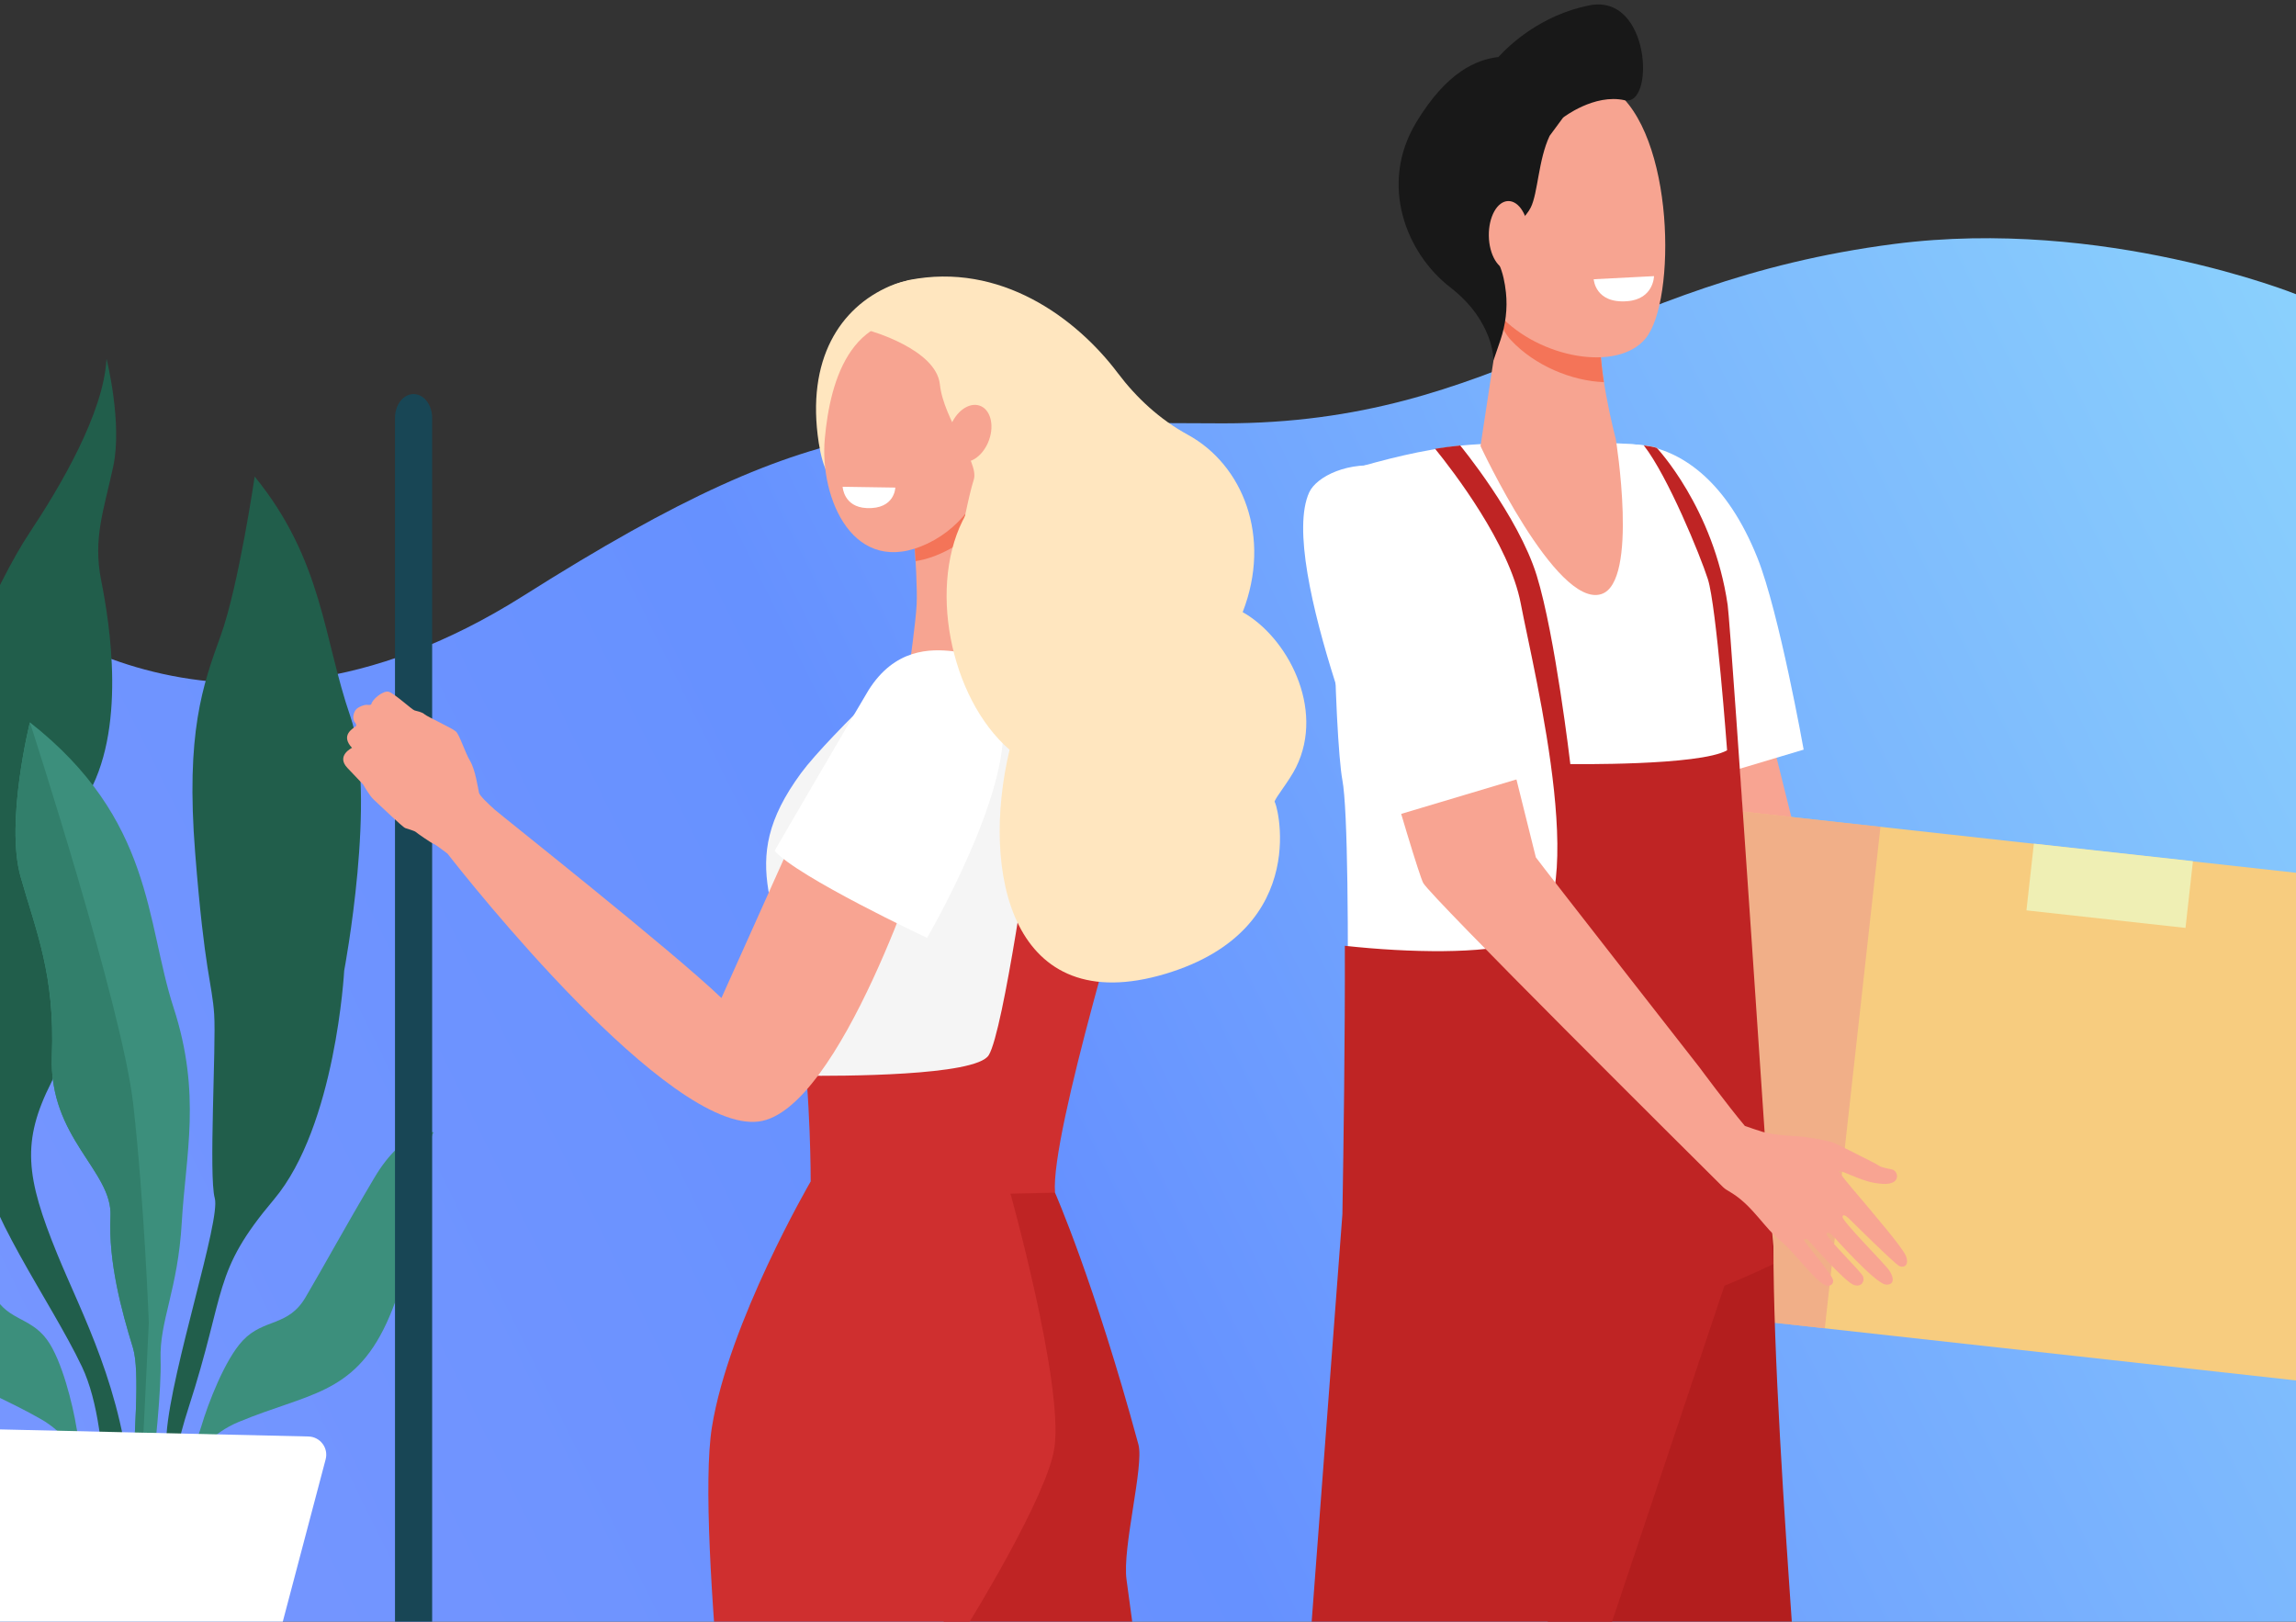 <svg width="320" height="226" viewBox="0 0 320 226" fill="none" xmlns="http://www.w3.org/2000/svg">
  <rect x="0" y="0" width="320" height="226" fill="#333333" stroke="none"/>
  <path d="M73 83C116.5 55.5 127 59 170.5 59C209.139 59 223.15 39.274 264 34C293.242 30.224 320 41 320 41V225.999H0V83C0 83 29.5 110.5 73 83Z" fill="url(#paint0_linear_567:985)"/>
  <path d="M22.388 208.614L23.529 208.639C24 204.826 24.839 200.62 26.264 196.23C31.645 179.636 29.524 177.424 38.172 167.169C46.819 156.914 47.97 135.274 47.97 135.274C47.97 135.274 52.611 110.765 48.831 99.847C45.055 88.924 45.004 78.088 35.494 66.414C35.494 66.414 33.254 81.688 30.755 88.594C28.252 95.505 25.876 102.106 27.2 118.854C28.52 135.602 29.563 137.018 29.851 141.36C30.139 145.701 29.074 163.948 29.933 166.98C30.792 170.017 23.912 190.755 23.223 199.718C23.016 202.417 22.688 205.482 22.388 208.614Z" fill="#215E4B"/>
  <path d="M26.222 204.997C27.462 202.327 29.597 199.695 33.255 198.171C42.827 194.181 49.214 194.417 53.857 184.423C58.499 174.424 58.837 160.625 60.428 157.797C60.428 157.797 56.387 157.029 52.152 164.175C47.917 171.321 45.034 176.641 42.584 180.797C40.139 184.953 36.782 183.694 33.83 186.829C31.356 189.453 28.979 195.637 28.057 198.783C27.759 199.806 27.331 200.785 26.786 201.698C26.288 202.529 25.697 203.538 25.342 204.261C25.263 204.423 25.184 204.665 25.1 204.979L26.222 204.997Z" fill="#3C8F7C"/>
  <path d="M11.669 205.24C10.8 202.503 9.061 199.697 5.706 197.776C-3.069 192.755 -9.286 192.218 -12.542 181.972C-15.799 171.726 -14.406 158.318 -15.594 155.39C-15.594 155.39 -11.584 155.134 -8.368 162.565C-5.152 169.997 -3.021 175.501 -1.169 179.818C0.682 184.135 4.089 183.326 6.56 186.716C8.632 189.555 10.162 195.832 10.666 198.99C10.83 200.016 11.115 201.018 11.537 201.968C11.919 202.834 12.362 203.882 12.619 204.626C12.673 204.789 12.724 205.039 12.763 205.347L11.669 205.24Z" fill="#3C8F7C"/>
  <path d="M-9.266 141.859C-10.491 153.748 -2.849 152.995 -2.722 160.584C-2.596 168.173 7.04 181.239 11.424 190.473C13.705 195.276 14.415 202.554 14.571 208.433L18.273 208.52C17.203 193.621 11.392 183.138 7.975 174.76C3.574 163.978 2.992 159.087 7.161 150.826C11.329 142.565 6.027 120.848 11.9 111.355C17.779 101.861 15.256 86.693 14.096 80.861C12.942 75.029 14.466 71.119 15.779 65.028C17.092 58.937 14.845 49.998 14.845 49.998C14.451 57.574 8.401 67.809 4.042 74.365C-0.316 80.92 -8.685 98.84 -7.953 107.062C-7.222 115.285 -7.702 115.891 -7.702 115.891C-10.922 126.808 -8.042 129.966 -9.266 141.859Z" fill="#215E4B"/>
  <path d="M7.232 147.181C6.799 158.628 15.707 163.167 15.398 169.504C15.088 175.841 16.945 182.697 18.53 187.84C19.532 191.095 18.717 200.079 18.319 208.522L20.821 208.577C21.602 202.388 22.513 193.449 22.382 189.476C22.204 184.054 24.796 179.78 25.334 170.348C25.878 160.92 28.102 152.457 24.196 140.446C20.291 128.435 21.414 114.223 4.168 100.67C4.168 100.67 0.717 114.521 2.864 122.156C5.015 129.789 7.67 135.734 7.232 147.181Z" fill="#3C8F7C"/>
  <path d="M7.232 147.182C6.799 158.629 15.707 163.168 15.398 169.505C15.088 175.842 16.945 182.699 18.53 187.841C19.532 191.097 18.717 200.081 18.319 208.524L19.356 208.548C19.54 206.785 19.704 205.679 19.704 205.679L20.74 184.342C20.74 184.342 20.113 167.609 18.578 153.955C17.044 140.3 4.168 100.676 4.168 100.676C4.168 100.676 0.718 114.527 2.865 122.162C5.015 129.791 7.67 135.735 7.232 147.182Z" fill="#327F6B"/>
  <path d="M20.582 199.678L18.906 199.641L-3.493 199.128C-5.141 199.092 -6.392 200.597 -6.048 202.202L1.83 239.237C2.077 240.39 3.083 241.224 4.263 241.248L17.884 241.56L19.56 241.597L33.182 241.909C34.362 241.939 35.409 241.151 35.711 240.013L45.385 203.381C45.806 201.792 44.626 200.232 42.983 200.195L20.582 199.678Z" fill="white"/>
  <path d="M276.805 162.578C276.645 162.479 276.493 162.362 276.361 162.23C272.034 157.934 235.709 121.863 234.566 119.842C233.536 118.018 222.775 80.218 222.775 80.218L241.538 81.238L250.263 116.265C251.382 117.802 273.097 145.567 273.097 145.567C273.097 145.567 276.942 150.766 279.399 153.694C280.31 154.014 281.175 154.305 281.897 154.531C283.513 154.926 285.006 155.048 286.295 155.109C287.92 155.184 291.142 155.748 291.86 156.077C292.691 156.458 294.382 157.304 295.388 157.821C296.394 158.338 297.604 158.912 298.104 159.25C298.411 159.457 299.215 159.626 299.8 159.729C300.669 159.885 300.906 161.027 300.159 161.492C299.455 161.934 298.275 161.76 297.542 161.647C295.473 161.332 292.564 159.697 292.531 160.011C292.497 160.326 296.22 164.566 296.617 165.078C297.013 165.591 301.312 170.54 301.827 171.776C302.342 173.013 301.657 173.53 300.943 173.234C300.329 172.98 293.877 166.573 293.877 166.573C293.877 166.573 293.05 165.76 293.012 166.376C292.97 166.991 298.818 172.815 299.526 173.845C300.235 174.874 300.221 175.894 299.044 175.805C297.608 175.697 291.756 169.102 291.756 169.102C291.756 169.102 291.009 168.289 290.792 168.712C290.575 169.135 295.634 174.009 295.87 174.672C296.111 175.335 295.695 176.181 294.637 175.88C293.39 175.527 288.213 169.591 288.213 169.591C288.213 169.591 287.693 169.252 287.665 169.605C287.637 169.957 291.652 174.418 291.694 175.231C291.732 175.913 291.118 175.955 291.118 175.955C289.833 176.331 286.531 171.457 284.344 169.699C282.157 167.941 280.537 164.947 277.703 163.132C277.528 163.024 277.084 162.752 276.805 162.578Z" fill="#F8A492"/>
  <path d="M229.118 111.128L251.381 104.472C251.381 104.472 247.97 85.337 244.938 77.746C236.468 56.547 220.502 61.257 218.489 65.671C213.992 75.551 229.118 111.128 229.118 111.128Z" fill="white"/>
  <path d="M240.746 84.306C241.209 87.521 247.076 176.147 247.076 176.147C206.901 195.691 187.345 178.393 187.345 178.393C187.345 178.393 188.658 117.025 187.085 108.673C186.041 103.145 184.742 66.426 188.299 65.397C192.862 64.076 198.096 62.675 203.797 62.078C208.663 61.571 227.577 61.275 230.959 62.417C230.959 62.417 238.805 70.788 240.746 84.306Z" fill="white"/>
  <path d="M329.155 122.645L225.373 111.172L217.615 181.062L321.397 192.536L329.155 122.645Z" fill="#F7CC7F"/>
  <path opacity="0.6" d="M262.085 115.232L225.367 111.173L217.61 181.064L254.327 185.123L262.085 115.232Z" fill="#ED9B8E"/>
  <path d="M305.636 120.015L283.467 117.572L282.432 126.873L304.601 129.317L305.636 120.015Z" fill="#EFEFB4"/>
  <path d="M245.324 154.896C245.324 154.896 247.167 173.416 247.167 173.693C247.167 203.648 253.114 262.163 251.985 267.799C249.226 281.538 219.528 351.611 219.528 351.611L203.477 349.693L224.394 265.792L216.699 232.02L205.806 165.265L245.324 154.896Z" fill="#B31E1E"/>
  <path d="M209.223 43.183L206.342 62.163C206.342 62.163 216.876 84.762 223.163 82.802C228.439 81.157 225.194 61.162 225.194 61.162C225.194 61.162 222.317 50.426 223.182 45.049C224.046 39.672 209.223 43.183 209.223 43.183Z" fill="#F7A491"/>
  <path d="M223.176 45.049C224.04 39.676 209.222 43.183 209.222 43.183L208.981 44.758C209.416 45.81 209.945 46.713 210.587 47.404C213.894 50.957 219.071 53.096 223.54 53.256C223.1 50.36 222.826 47.253 223.176 45.049Z" fill="#F47458"/>
  <path d="M206.794 16.335C206.373 16.184 203.44 37.952 209.014 43.94C214.588 49.928 225.448 51.888 229.345 47.174C233.653 41.956 233.436 18.562 224.772 12.4C216.104 6.238 206.794 16.335 206.794 16.335Z" fill="#F7A491"/>
  <path d="M221.469 0.753C214.77 2.117 210.429 6.206 208.837 7.945C205.795 8.302 201.662 9.98 197.392 17.04C192.144 25.717 196.017 35.334 202.13 40.048C208.242 44.768 208.157 50.215 208.157 50.215L209.121 47.395C209.834 45.261 210.127 42.995 209.886 40.758C209.744 39.414 209.456 37.962 208.899 36.768C207.43 33.618 212.054 31.522 213.353 28.904C214.35 26.887 214.402 22.267 215.975 18.934L217.855 16.387C217.855 16.387 222.191 13.017 226.433 13.971C230.675 14.925 230.066 -0.995 221.469 0.753Z" fill="#181818"/>
  <path d="M213.068 32.782C213.11 35.438 211.901 37.614 210.365 37.637C208.829 37.666 207.549 35.532 207.502 32.876C207.459 30.22 208.669 28.044 210.204 28.02C211.745 27.992 213.025 30.126 213.068 32.782Z" fill="#F7A491"/>
  <path d="M222.12 38.915L230.523 38.483C230.523 38.483 230.495 41.679 226.805 41.975C222.304 42.337 222.12 38.915 222.12 38.915Z" fill="white"/>
  <path d="M240.789 84.308C238.829 70.79 230.912 62.423 230.912 62.423C230.51 62.287 229.891 62.174 229.107 62.08C232.452 66.371 236.972 77.408 238.03 80.712C239.23 84.468 240.709 104.566 240.709 104.566C236.849 106.743 218.861 106.484 218.861 106.484C218.861 106.484 216.755 88.562 214.18 80.219C211.606 71.88 203.509 62.08 203.509 62.08C202.324 62.202 201.157 62.362 200.014 62.545C202.503 65.615 210.373 75.814 211.955 84.124C213.84 94.023 222.423 127.988 211.955 131.321C206.769 132.971 196.49 132.797 187.435 131.81C187.468 144.684 187.255 159.782 187.094 169.22L180.165 261.069L148.785 331.669C148.785 331.669 153.202 341.944 159.711 343.387L209.655 270.903L240.336 179.185C242.546 178.287 244.823 177.286 247.171 176.153C247.176 176.143 241.257 87.523 240.789 84.308Z" fill="#BF2424"/>
  <path d="M240.603 165.797C240.442 165.699 240.296 165.581 240.159 165.45C235.832 161.153 199.506 125.083 198.363 123.062C197.334 121.238 186.568 83.438 186.568 83.438L205.331 84.458L214.056 119.485C215.175 121.022 236.885 148.787 236.885 148.787C236.885 148.787 240.73 153.985 243.187 156.914C244.094 157.233 244.963 157.525 245.686 157.75C247.301 158.145 248.794 158.267 250.083 158.329C251.708 158.404 254.93 158.968 255.648 159.297C256.479 159.677 258.171 160.524 259.177 161.041C260.188 161.562 261.392 162.131 261.893 162.469C262.2 162.676 263.003 162.846 263.589 162.949C264.458 163.104 264.694 164.246 263.948 164.712C263.244 165.153 262.063 164.98 261.331 164.867C259.262 164.552 256.352 162.916 256.319 163.231C256.286 163.546 260.013 167.786 260.405 168.298C260.802 168.81 265.1 173.76 265.615 174.996C266.13 176.232 265.445 176.749 264.732 176.453C264.118 176.199 257.665 169.793 257.665 169.793C257.665 169.793 256.838 168.98 256.801 169.595C256.763 170.211 262.606 176.035 263.315 177.064C264.023 178.094 264.009 179.114 262.833 179.024C261.397 178.916 255.544 172.321 255.544 172.321C255.544 172.321 254.798 171.508 254.58 171.931C254.363 172.354 259.422 177.229 259.659 177.891C259.899 178.554 259.484 179.396 258.426 179.095C257.178 178.742 252.001 172.806 252.001 172.806C252.001 172.806 251.482 172.467 251.453 172.82C251.43 173.172 255.44 177.633 255.487 178.446C255.525 179.128 254.911 179.17 254.911 179.17C253.626 179.546 250.324 174.672 248.137 172.914C245.95 171.156 244.33 168.162 241.496 166.347C241.321 166.244 240.882 165.971 240.603 165.797Z" fill="#F8A492"/>
  <path d="M193.088 114.084L215.355 107.428C215.355 107.428 211.945 88.293 208.912 80.702C200.443 59.503 184.476 64.213 182.464 68.626C177.958 78.502 193.088 114.084 193.088 114.084Z" fill="white"/>
  <path d="M128.364 61.078C128.364 63.724 129.356 65.872 130.585 65.872C131.813 65.872 132.806 63.724 132.806 61.078C132.806 58.431 131.813 56.283 130.585 56.283C129.356 56.283 128.364 58.431 128.364 61.078Z" fill="#F7A491"/>
  <path d="M57.641 336.396C59.073 336.396 60.23 334.911 60.23 333.073V58.243C60.23 56.41 59.068 54.92 57.641 54.92C56.209 54.92 55.051 56.405 55.051 58.243V333.073C55.051 334.906 56.209 336.396 57.641 336.396Z" fill="#184655"/>
  <path d="M112.029 107.735C115.865 102.517 131.685 87.41 133.442 87.443C138.567 87.532 155.384 87.537 158.667 89.201L158.511 117.963C157.977 120.379 146.366 157.977 147.041 166.212L146.961 166.287C137.23 175.636 121.888 174.903 112.988 164.661C112.988 164.661 113.026 153.253 111.656 142.851C109.507 126.55 102.506 120.689 112.029 107.735Z" fill="#CF2F2F"/>
  <path d="M148.434 92.637C148.174 94.099 143.762 115.8 143.762 115.8C143.762 115.8 139.884 143.702 137.8 147.058C135.991 149.972 117.011 149.967 111.999 149.916C111.815 147.603 111.579 145.201 111.272 142.846C109.127 126.545 102.122 120.689 111.65 107.735C115.405 102.63 130.649 88.04 132.93 87.462C133.015 87.448 133.058 87.443 133.058 87.443C133.058 87.443 148.693 91.175 148.434 92.637Z" fill="#F5F5F5"/>
  <path d="M138.596 71.253C138.596 71.253 138.152 81.861 139.111 85.885C140.07 89.908 141.345 90.214 133.126 91.436C129.895 91.915 126.782 92.635 126.782 92.635C126.782 92.635 127.628 86.726 127.755 84.235C127.963 80.127 126.806 67.445 126.806 67.445L138.596 71.253Z" fill="#F7A491"/>
  <path d="M132.339 76.532C130.648 77.444 129.066 77.98 127.611 78.201C127.332 73.19 126.803 67.442 126.803 67.442L138.055 71.075C136.751 73.247 134.895 75.16 132.339 76.532Z" fill="#F47458"/>
  <path d="M123.168 166.761L142.526 303.786L160.155 366.968H179.333C179.333 366.968 174.883 316.068 165.341 298.033C165.341 298.033 161.175 249.713 157.009 220.162C156.385 215.744 159.47 204.28 158.667 201.318C152.483 178.54 147.037 166.211 147.037 166.211L123.168 166.761Z" fill="#BF2424"/>
  <path d="M135.14 226.005L130.657 278.645C130.657 278.645 135.234 308.727 132.093 328.685C128.951 348.642 124.785 366.964 124.785 366.964H107.156L103.651 267.561C103.651 267.561 96.873 213.55 99.22 198.903C101.568 184.257 112.981 164.661 112.981 164.661L140.714 165.921C140.714 165.921 148.234 192.732 146.963 201.733C146.023 208.417 135.14 226.005 135.14 226.005Z" fill="#CF2F2F"/>
  <path d="M49.061 104.222C48.3 103.413 48.22 102.717 48.565 102.158C48.905 101.599 49.59 101.26 49.646 101.148C49.708 101.035 49.519 100.739 49.519 100.739C49.013 100.24 49.273 99.314 49.599 98.906C49.925 98.497 50.846 98.168 51.243 98.233C51.64 98.299 51.748 98.149 51.748 98.149C51.862 97.477 53.392 96.207 54.162 96.405C54.928 96.598 57.426 98.91 57.781 99.009C58.135 99.108 58.81 99.22 59.174 99.549C59.538 99.879 63.024 101.472 63.539 101.942C64.058 102.407 64.791 104.837 65.518 106.05C66.246 107.263 66.609 109.796 66.76 110.482C66.85 110.887 68.017 112.001 68.971 112.851C69.746 113.566 93.7 132.499 100.549 139.084L111.367 114.976L128.797 118.012C129.005 117.904 117.12 154.807 105.76 156.297C93.195 157.942 65.173 122.572 62.372 118.967C61.512 118.309 60.648 117.674 60.464 117.613C60.081 117.486 58.088 116.081 57.937 115.94C57.785 115.799 56.869 115.531 56.486 115.404C56.104 115.277 52.651 111.94 52.07 111.418C51.489 110.896 50.629 109.345 50.629 109.345L48.418 107.018C46.798 105.317 49.061 104.222 49.061 104.222Z" fill="#F8A492"/>
  <path d="M139.517 99.231C141.897 108.98 129.209 130.709 129.209 130.709C129.209 130.709 111.136 122.225 107.957 118.568C107.957 118.568 120.239 97.483 121.042 96.199C124.684 90.394 129.635 90.39 132.856 90.766C135.445 91.066 139.517 99.231 139.517 99.231Z" fill="white"/>
  <path d="M162.401 135.724C183.36 129.463 177.748 111.08 177.63 111.776C177.691 111.207 179.666 108.894 180.644 106.915C184.716 98.671 179.345 88.744 173.194 85.312C177.271 74.831 173.223 64.772 165.542 60.584C161.664 58.469 158.404 55.461 155.783 51.982C149.968 44.264 139.391 36.49 126.675 39.028C114.096 42.229 130.936 49.482 129.268 61.529C128.423 67.635 130.851 66.76 134.644 71.667C129.188 81.209 132.343 97.228 140.709 104.49C136.609 121.684 141.016 142.112 162.401 135.724Z" fill="#FFE6BF"/>
  <path d="M146.83 51.683C149.305 61.845 135.904 69.22 125.294 69.493C118.398 69.666 115.228 68.961 114.113 61.732C112.304 50.005 117.16 42.851 123.967 39.894C132.748 36.073 144.789 43.302 146.83 51.683Z" fill="#FFE6BF"/>
  <path d="M131.246 44.847C131.246 44.847 135.913 46.408 138.397 51.094C140.882 55.781 139.649 70.789 129.304 75.738C118.959 80.688 114.202 69.449 114.953 61.153C115.705 52.862 118.699 42.008 131.246 44.847Z" fill="#F7A491"/>
  <path d="M124.782 67.951L117.442 67.838C117.442 67.838 117.569 70.667 120.796 70.808C124.73 70.987 124.782 67.951 124.782 67.951Z" fill="white"/>
  <path d="M142.076 62.455C143.607 54.699 143.007 48.819 137.47 45.98C131.934 43.141 127.196 40.325 122.241 45.43L121.122 46.06C121.122 46.06 130.475 48.631 130.994 53.576C131.519 58.516 136.488 64.391 135.723 66.821C134.957 69.251 134.074 74.088 134.074 74.088L136.124 72.41C136.12 72.41 140.546 70.21 142.076 62.455Z" fill="#FFE6BF"/>
  <path d="M132.436 59.484C131.661 61.628 132.247 63.776 133.74 64.288C135.234 64.8 137.072 63.475 137.842 61.336C138.612 59.198 138.031 57.045 136.538 56.533C135.045 56.02 133.207 57.341 132.436 59.484Z" fill="#F7A491"/>
  <defs>
  <linearGradient id="paint0_linear_567:985" x1="373" y1="47" x2="-18" y2="240" gradientUnits="userSpaceOnUse">
  <stop stop-color="#92DEFC"/>
  <stop offset="0.587" stop-color="#6691FF"/>
  <stop offset="1" stop-color="#7A97FF"/>
  </linearGradient>
  </defs>
  </svg>
  